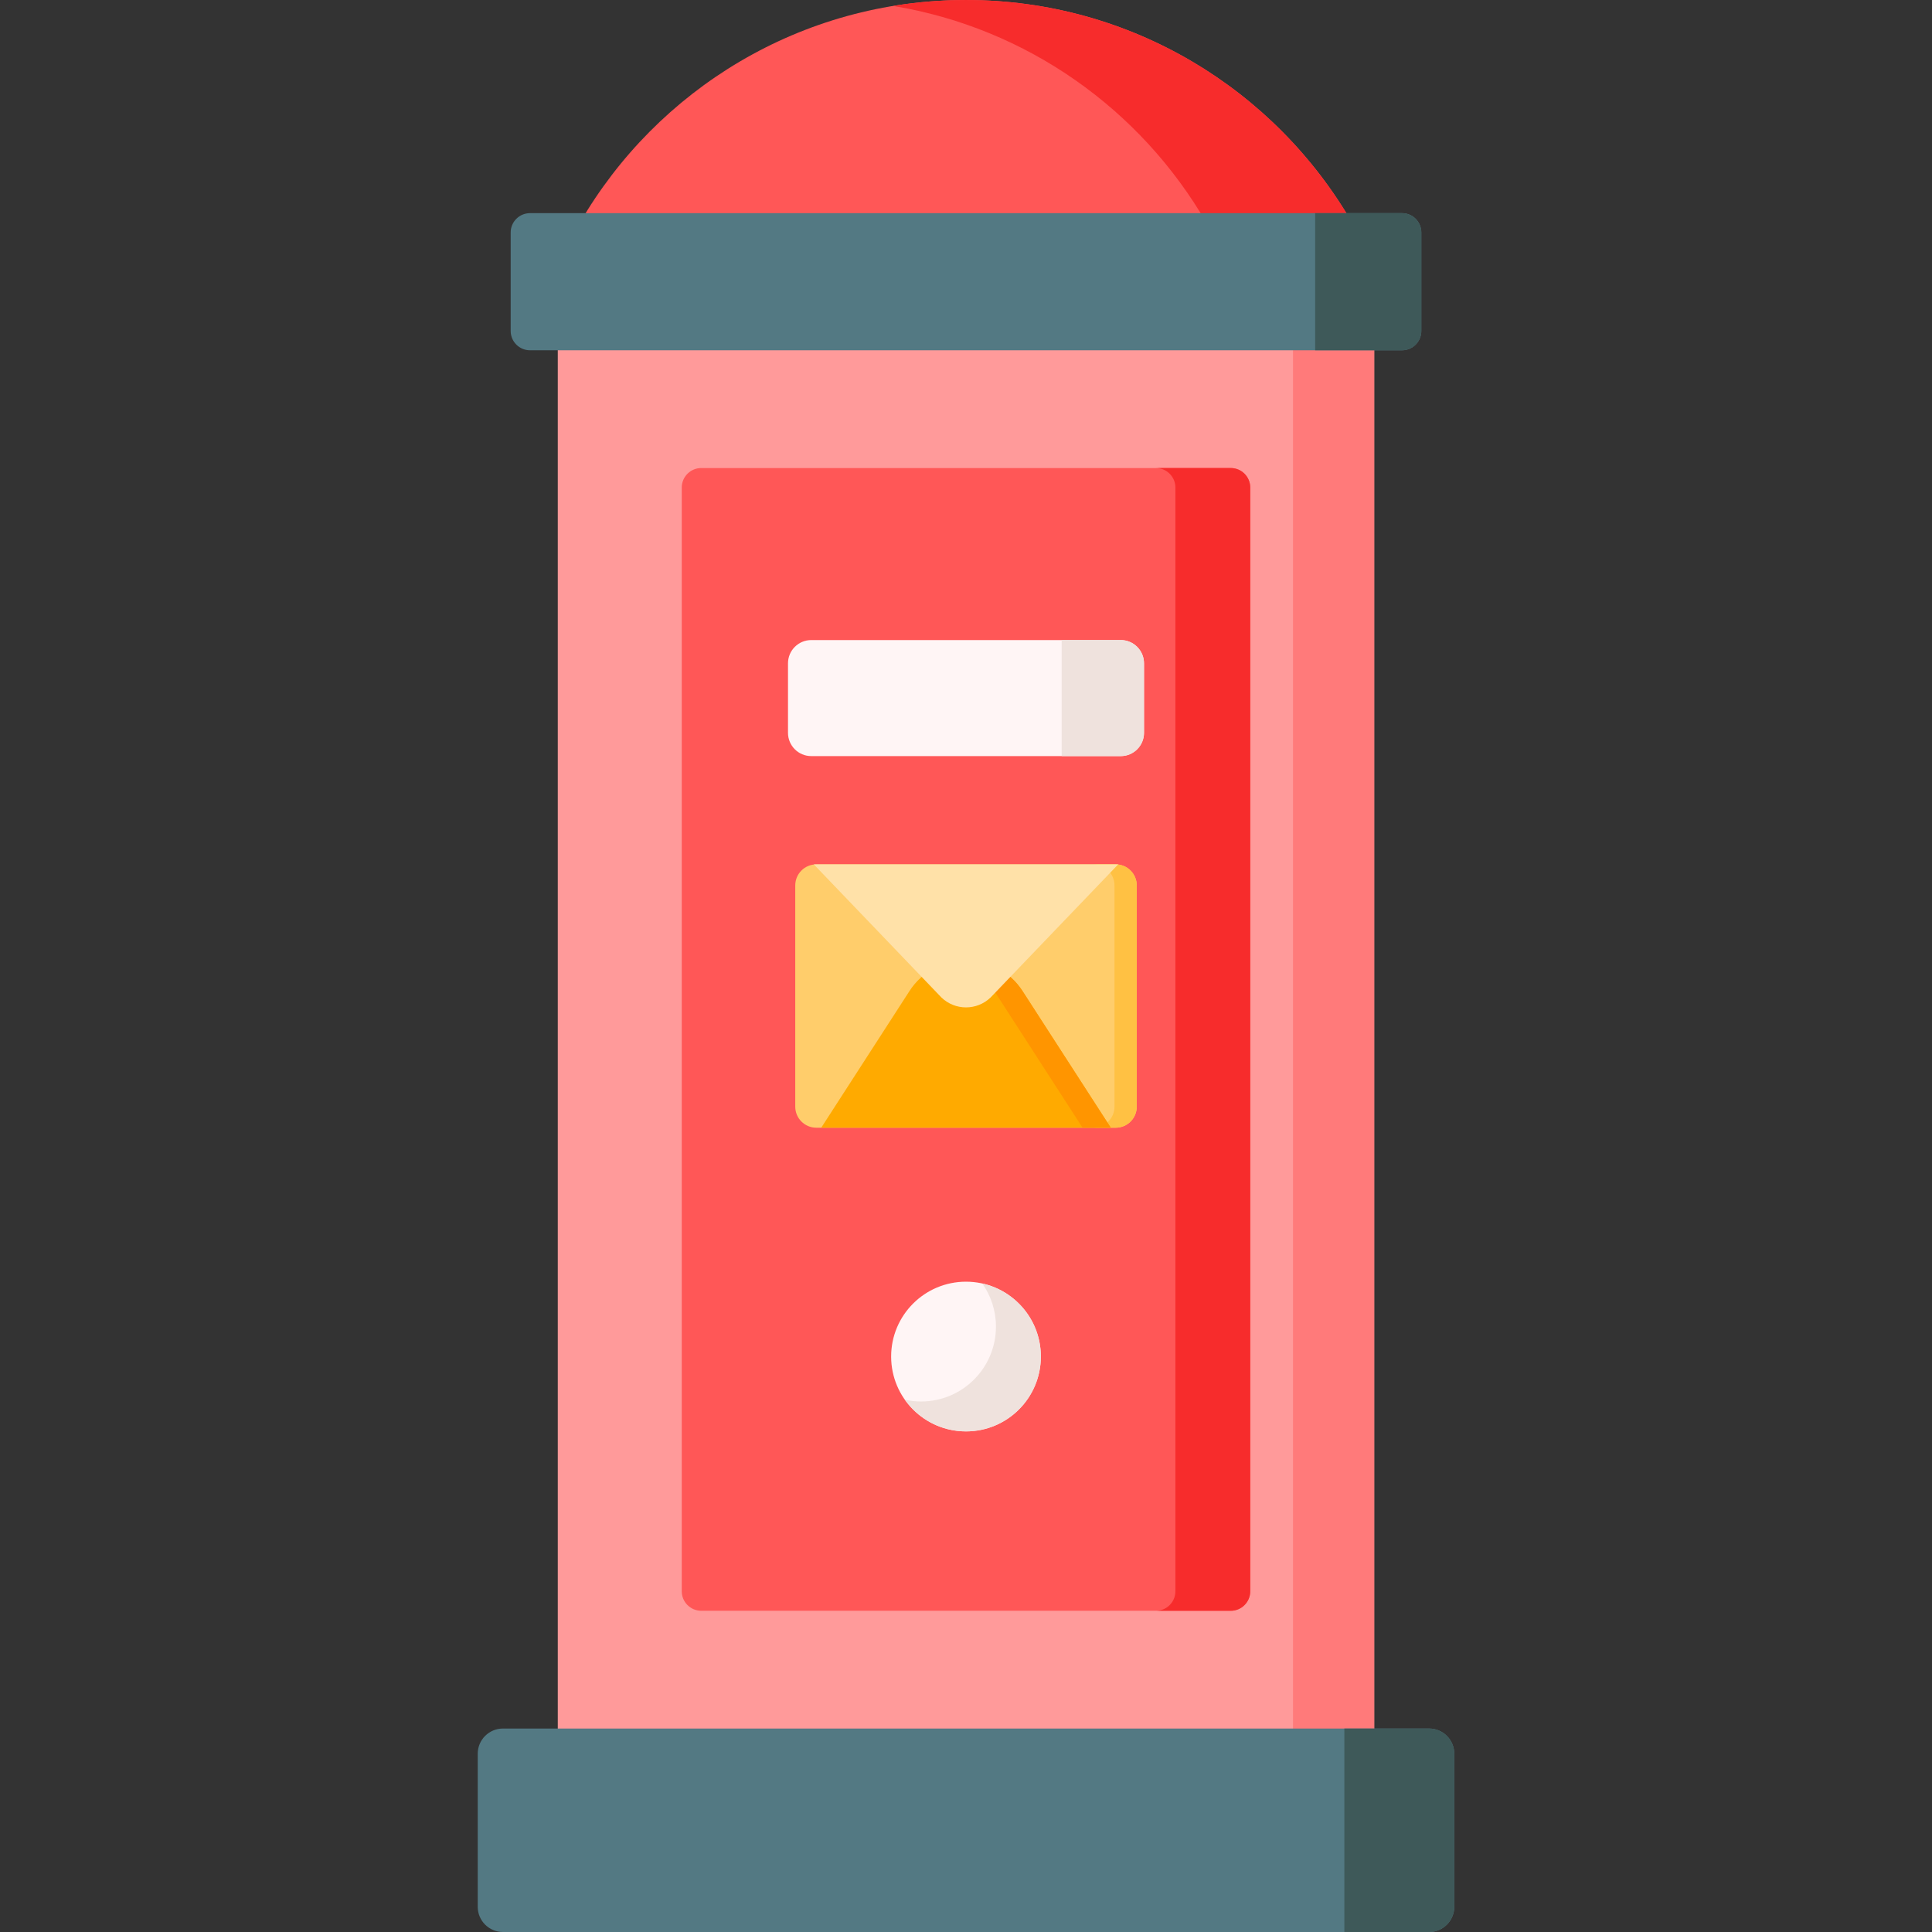 <svg id="Capa_1" enable-background="new 0 0 512 512" height="512" viewBox="0 0 512 512" width="512" xmlns="http://www.w3.org/2000/svg"><rect x="0" y="0" width="512" height="512" fill="#333333" stroke="none"/><path d="m147.818 80.064h216.364v391.368h-216.364z" fill="#ff9a9a"/><path d="m342.66 80.064h21.522v391.368h-21.522z" fill="#ff7a7a"/><path d="m378.718 512h-245.436c-3.689 0-6.679-2.99-6.679-6.679v-40.561c0-3.689 2.99-6.679 6.679-6.679h245.435c3.689 0 6.679 2.99 6.679 6.679v40.561c.001 3.689-2.989 6.679-6.678 6.679z" fill="#537983"/><path d="m378.718 512h-22.453v-53.92h22.453c3.689 0 6.679 2.99 6.679 6.679v40.561c0 3.69-2.99 6.68-6.679 6.68z" fill="#3e5959"/><path d="m153.652 59.077c20.43-35.317 58.614-59.077 102.348-59.077s81.919 23.761 102.349 59.078z" fill="#ff5757"/><path d="m358.35 59.08h-38.627c-17.36-30.004-47.523-51.669-83.036-57.508 6.283-1.034 12.736-1.568 19.313-1.568 43.739 0 81.923 23.755 102.35 59.076z" fill="#f72c2c"/><path d="m371.543 92.828h-231.086c-2.829 0-5.122-2.293-5.122-5.122v-26.097c0-2.829 2.293-5.122 5.122-5.122h231.087c2.829 0 5.122 2.293 5.122 5.122v26.097c-.001 2.829-2.294 5.122-5.123 5.122z" fill="#537983"/><path d="m371.543 92.828h-23.014v-36.341h23.014c2.829 0 5.122 2.293 5.122 5.122v26.097c0 2.829-2.293 5.122-5.122 5.122z" fill="#3e5959"/><path d="m326.153 426.874h-140.306c-2.86 0-5.178-2.318-5.178-5.178v-292.484c0-2.86 2.318-5.178 5.178-5.178h140.306c2.86 0 5.178 2.318 5.178 5.178v292.484c0 2.86-2.318 5.178-5.178 5.178z" fill="#ff5757"/><path d="m331.327 129.207v292.493c0 2.855-2.311 5.177-5.177 5.177h-19.833c2.855 0 5.177-2.321 5.177-5.177v-292.493c0-2.855-2.321-5.176-5.177-5.176h19.833c2.866 0 5.177 2.321 5.177 5.176z" fill="#f72c2c"/><circle cx="256" cy="359.498" fill="#fff5f5" r="19.838"/><path d="m275.837 359.496c0 10.96-8.877 19.837-19.837 19.837-6.7 0-12.626-3.32-16.207-8.401 1.38.309 2.832.476 4.308.476 10.96 0 19.837-8.889 19.837-19.849 0-4.248-1.345-8.199-3.629-11.424 8.888 1.964 15.528 9.877 15.528 19.361z" fill="#efe2dd"/><path d="m297.009 200.373h-82.018c-3.403 0-6.163-2.759-6.163-6.163v-18.423c0-3.403 2.759-6.163 6.163-6.163h82.018c3.403 0 6.163 2.759 6.163 6.163v18.423c0 3.403-2.759 6.163-6.163 6.163z" fill="#fff5f5"/><path d="m297.009 200.373h-15.657v-30.748h15.657c3.403 0 6.163 2.759 6.163 6.163v18.423c0 3.402-2.759 6.162-6.163 6.162z" fill="#efe2dd"/><path d="m295.668 298.854h-79.335c-3.084 0-5.583-2.5-5.583-5.583v-58.62c0-3.084 2.5-5.583 5.583-5.583h79.335c3.084 0 5.583 2.5 5.583 5.583v58.62c0 3.083-2.5 5.583-5.583 5.583z" fill="#ffcd6b"/><path d="m301.25 234.651v58.619c0 3.083-2.499 5.584-5.582 5.584h-5.899c3.085 0 5.584-2.5 5.584-5.584v-58.619c0-3.083-2.499-5.584-5.584-5.584h5.899c3.084 0 5.582 2.501 5.582 5.584z" fill="#ffc143"/><path d="m270.973 262.625c-3.283-5.084-8.921-8.155-14.973-8.155-6.052 0-11.691 3.071-14.973 8.155l-23.393 36.229h38.366 38.366z" fill="#fa0"/><path d="m294.367 298.854h-7.478l-23.394-36.228c-2.593-4.018-6.656-6.778-11.233-7.76 1.215-.261 2.468-.396 3.738-.396 6.052 0 11.69 3.071 14.973 8.156z" fill="#ff9500"/><path d="m256 229.067h-40.336l33.816 35.27c3.638 3.511 9.403 3.511 13.041 0l33.816-35.27z" fill="#ffe1a8"/></svg>